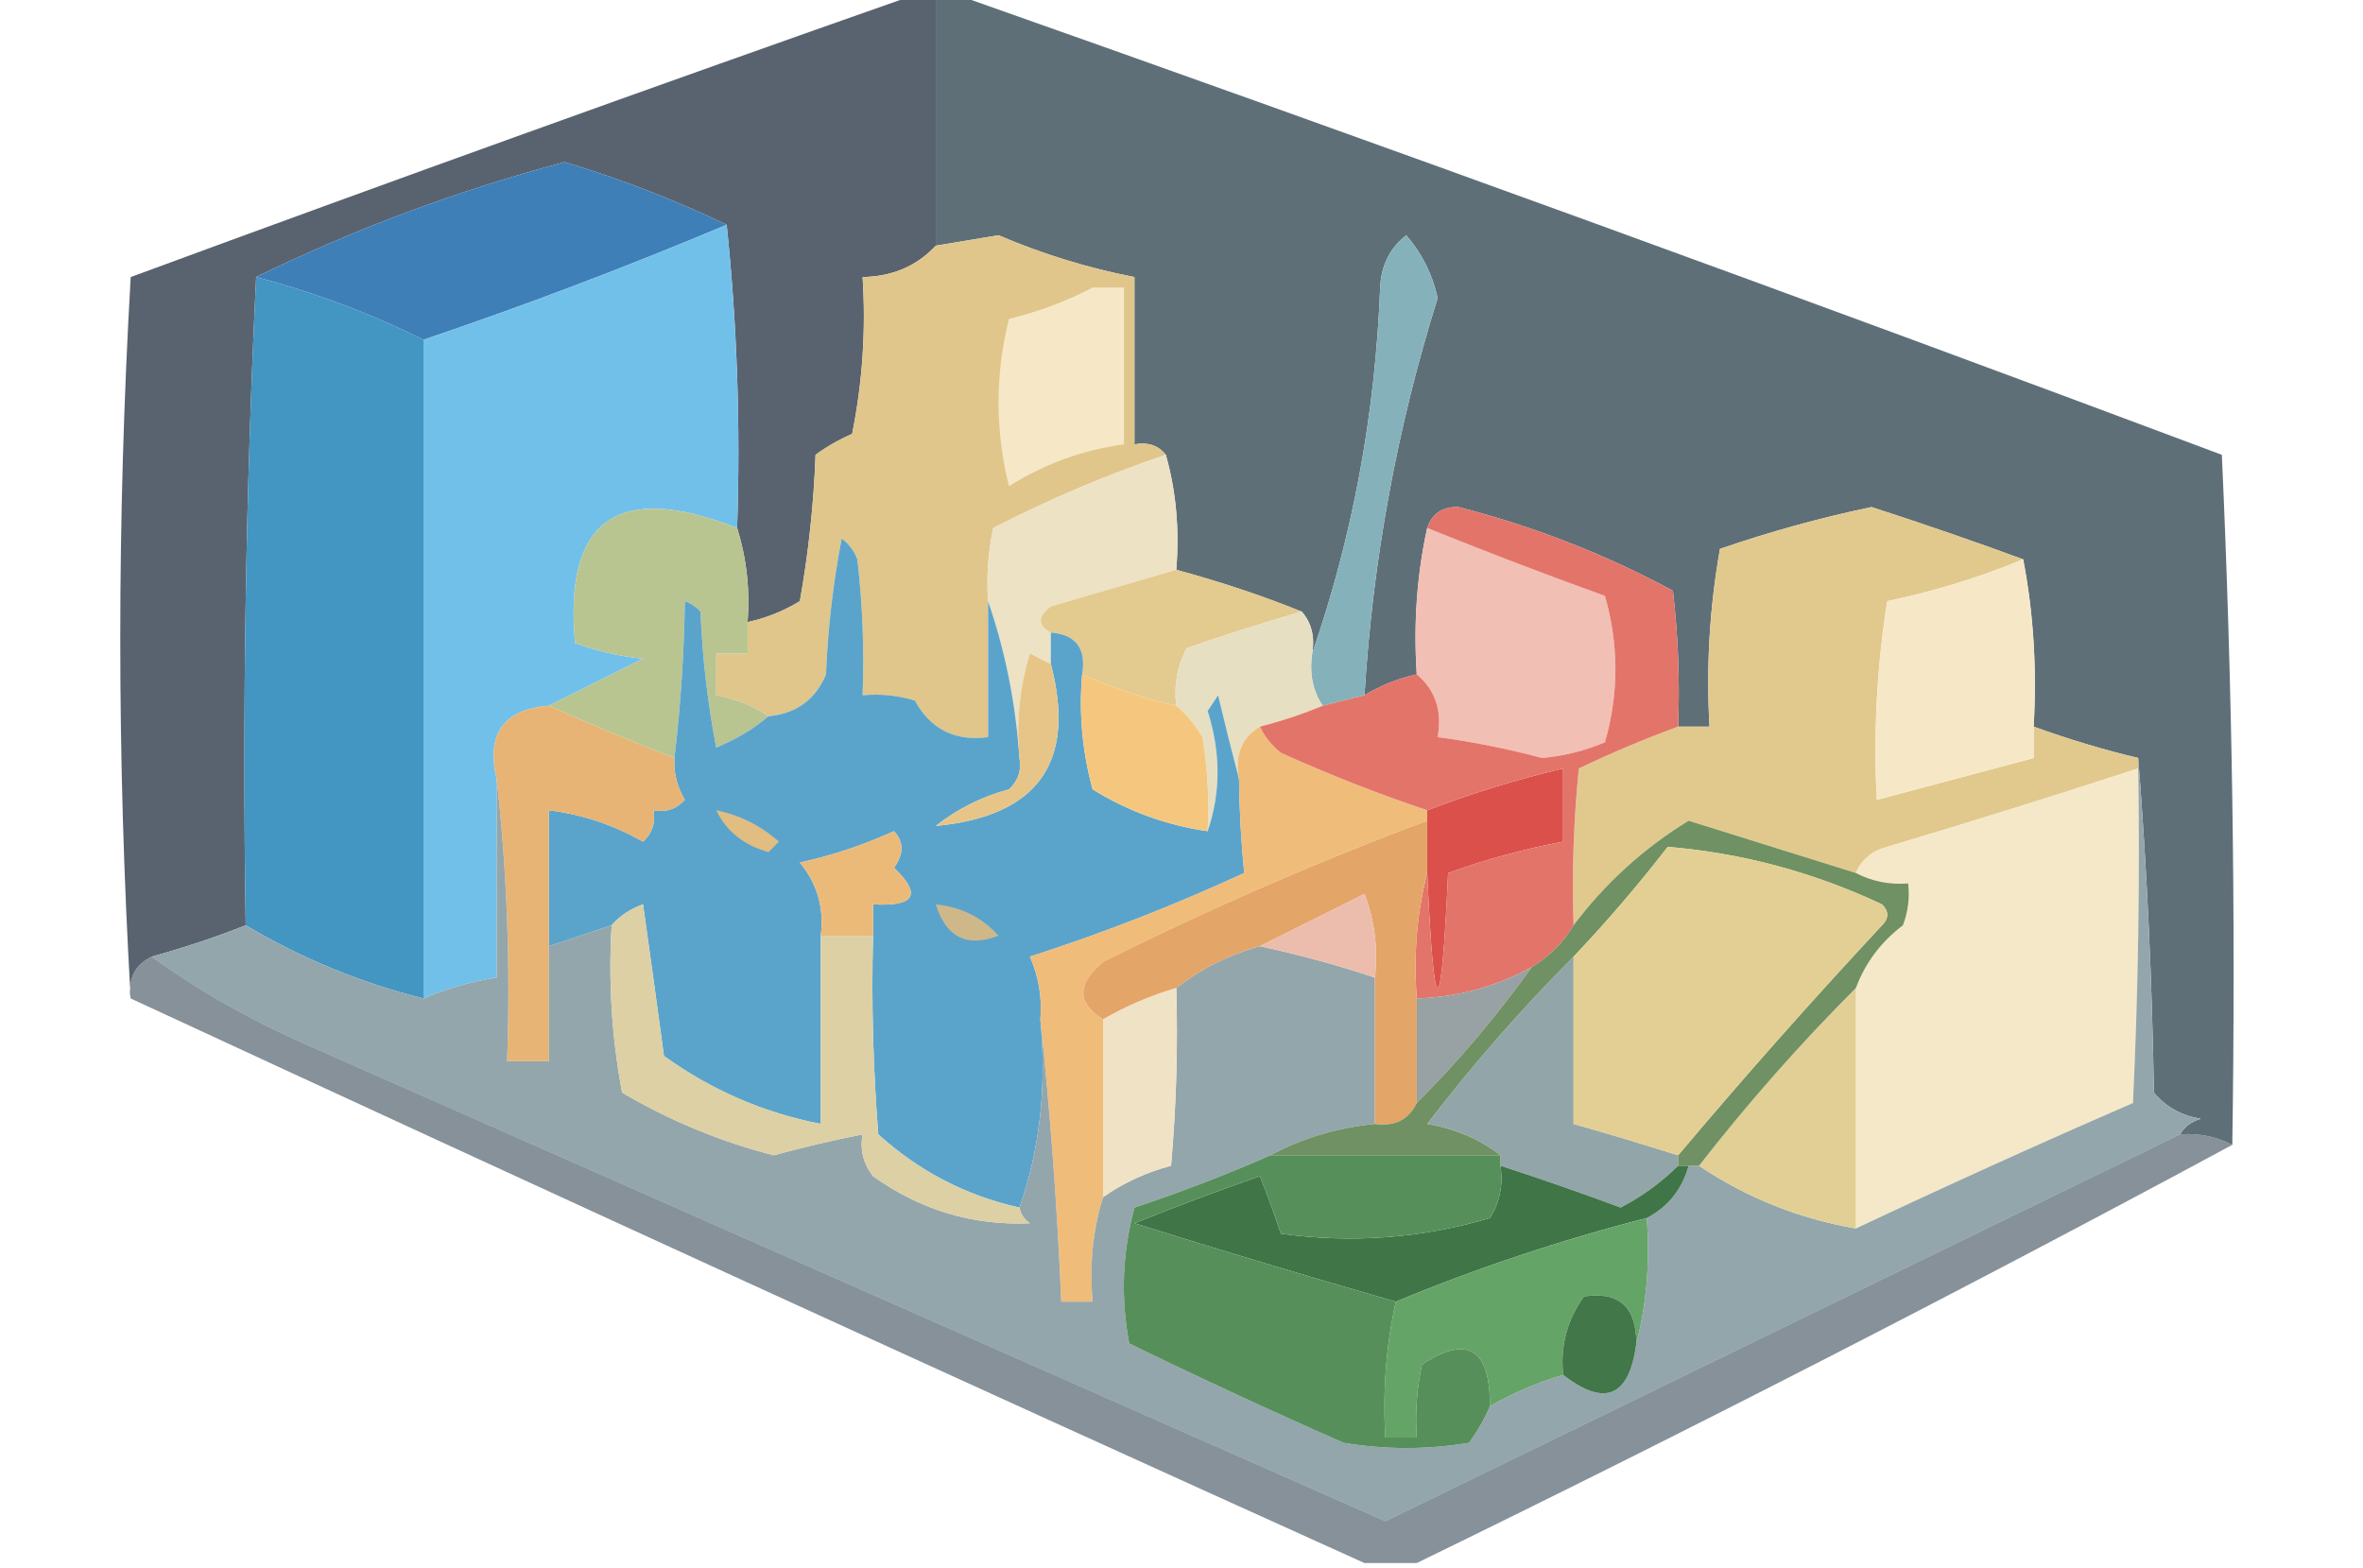 <?xml version="1.0" encoding="UTF-8"?>
<!DOCTYPE svg PUBLIC "-//W3C//DTD SVG 1.1//EN" "http://www.w3.org/Graphics/SVG/1.1/DTD/svg11.dtd">
<svg xmlns="http://www.w3.org/2000/svg" version="1.1" width="226px" height="150px" style="shape-rendering:geometricPrecision; text-rendering:geometricPrecision; image-rendering:optimizeQuality; fill-rule:evenodd; clip-rule:evenodd" xmlns:xlink="http://www.w3.org/1999/xlink">
<g><path style="opacity:0.992" fill="#5d6e77" d="M 89.5,-0.5 C 90.167,-0.5 90.833,-0.5 91.5,-0.5C 131.861,13.735 172.194,28.402 212.5,43.5C 213.5,65.49 213.833,87.49 213.5,109.5C 211.958,108.699 210.292,108.366 208.5,108.5C 208.918,107.778 209.584,107.278 210.5,107C 208.671,106.727 207.171,105.893 206,104.5C 205.83,93.659 205.33,82.992 204.5,72.5C 201.199,71.716 197.866,70.716 194.5,69.5C 194.821,63.974 194.488,58.641 193.5,53.5C 188.8,51.774 183.967,50.107 179,48.5C 174.085,49.527 169.252,50.86 164.5,52.5C 163.505,58.128 163.171,63.794 163.5,69.5C 162.5,69.5 161.5,69.5 160.5,69.5C 160.666,65.154 160.499,60.821 160,56.5C 153.493,52.998 146.66,50.332 139.5,48.5C 137.962,48.453 136.962,49.12 136.5,50.5C 135.514,54.97 135.181,59.637 135.5,64.5C 133.716,64.892 132.05,65.559 130.5,66.5C 131.29,53.551 133.623,40.884 137.5,28.5C 137.002,26.252 136.002,24.252 134.5,22.5C 132.931,23.714 132.098,25.381 132,27.5C 131.533,39.63 129.366,51.297 125.5,62.5C 125.768,60.901 125.434,59.568 124.5,58.5C 120.67,56.958 116.67,55.624 112.5,54.5C 112.815,50.629 112.482,46.962 111.5,43.5C 110.791,42.596 109.791,42.263 108.5,42.5C 108.5,37.167 108.5,31.833 108.5,26.5C 104.035,25.633 99.702,24.3 95.5,22.5C 93.488,22.84 91.488,23.173 89.5,23.5C 89.5,15.5 89.5,7.5 89.5,-0.5 Z"/></g>
<g><path style="opacity:0.876" fill="#424e5b" d="M 87.5,-0.5 C 88.167,-0.5 88.833,-0.5 89.5,-0.5C 89.5,7.5 89.5,15.5 89.5,23.5C 87.68,25.448 85.346,26.448 82.5,26.5C 82.828,31.544 82.494,36.544 81.5,41.5C 80.252,42.04 79.085,42.707 78,43.5C 77.828,48.202 77.328,52.868 76.5,57.5C 74.925,58.456 73.258,59.123 71.5,59.5C 71.736,56.392 71.403,53.392 70.5,50.5C 70.827,40.652 70.494,30.986 69.5,21.5C 64.576,19.131 59.41,17.131 54,15.5C 43.692,18.252 33.859,21.919 24.5,26.5C 23.503,46.993 23.169,67.66 23.5,88.5C 20.59,89.647 17.59,90.647 14.5,91.5C 12.896,92.287 12.229,93.62 12.5,95.5C 11.171,72.663 11.171,49.663 12.5,26.5C 37.549,17.265 62.549,8.265 87.5,-0.5 Z"/></g>
<g><path style="opacity:1" fill="#3e7fb8" d="M 69.5,21.5 C 59.889,25.542 50.222,29.209 40.5,32.5C 35.425,29.969 30.092,27.969 24.5,26.5C 33.859,21.919 43.692,18.252 54,15.5C 59.41,17.131 64.576,19.131 69.5,21.5 Z"/></g>
<g><path style="opacity:1" fill="#4395c2" d="M 24.5,26.5 C 30.092,27.969 35.425,29.969 40.5,32.5C 40.5,53.5 40.5,74.5 40.5,95.5C 34.513,94.008 28.846,91.675 23.5,88.5C 23.169,67.66 23.503,46.993 24.5,26.5 Z"/></g>
<g><path style="opacity:1" fill="#71c0ea" d="M 69.5,21.5 C 70.494,30.986 70.827,40.652 70.5,50.5C 59.084,46.019 53.917,49.685 55,61.5C 57.069,62.264 59.236,62.764 61.5,63C 58.439,64.53 55.439,66.03 52.5,67.5C 48.154,67.854 46.487,70.187 47.5,74.5C 47.5,80.833 47.5,87.167 47.5,93.5C 45.079,93.878 42.746,94.545 40.5,95.5C 40.5,74.5 40.5,53.5 40.5,32.5C 50.222,29.209 59.889,25.542 69.5,21.5 Z"/></g>
<g><path style="opacity:1" fill="#e0c68b" d="M 111.5,43.5 C 105.807,45.431 100.307,47.765 95,50.5C 94.503,52.81 94.337,55.143 94.5,57.5C 94.5,61.833 94.5,66.167 94.5,70.5C 91.343,70.921 89.01,69.755 87.5,67C 85.866,66.507 84.199,66.34 82.5,66.5C 82.666,62.154 82.499,57.821 82,53.5C 81.692,52.692 81.192,52.025 80.5,51.5C 79.672,55.796 79.172,60.129 79,64.5C 77.982,66.928 76.148,68.261 73.5,68.5C 71.989,67.498 70.322,66.831 68.5,66.5C 68.5,65.167 68.5,63.833 68.5,62.5C 69.5,62.5 70.5,62.5 71.5,62.5C 71.5,61.5 71.5,60.5 71.5,59.5C 73.258,59.123 74.925,58.456 76.5,57.5C 77.328,52.868 77.828,48.202 78,43.5C 79.085,42.707 80.252,42.04 81.5,41.5C 82.494,36.544 82.828,31.544 82.5,26.5C 85.346,26.448 87.68,25.448 89.5,23.5C 91.488,23.173 93.488,22.84 95.5,22.5C 99.702,24.3 104.035,25.633 108.5,26.5C 108.5,31.833 108.5,37.167 108.5,42.5C 109.791,42.263 110.791,42.596 111.5,43.5 Z"/></g>
<g><path style="opacity:1" fill="#f6e8c6" d="M 104.5,27.5 C 105.5,27.5 106.5,27.5 107.5,27.5C 107.5,32.5 107.5,37.5 107.5,42.5C 103.563,43.035 99.896,44.368 96.5,46.5C 95.167,41.167 95.167,35.833 96.5,30.5C 99.384,29.791 102.051,28.791 104.5,27.5 Z"/></g>
<g><path style="opacity:1" fill="#ede2c3" d="M 111.5,43.5 C 112.482,46.962 112.815,50.629 112.5,54.5C 108.518,55.663 104.518,56.83 100.5,58C 99.226,58.977 99.226,59.811 100.5,60.5C 100.5,61.5 100.5,62.5 100.5,63.5C 99.85,63.196 99.183,62.863 98.5,62.5C 97.513,65.768 97.18,69.102 97.5,72.5C 97.141,67.251 96.141,62.251 94.5,57.5C 94.337,55.143 94.503,52.81 95,50.5C 100.307,47.765 105.807,45.431 111.5,43.5 Z"/></g>
<g><path style="opacity:1" fill="#f2bfb4" d="M 136.5,50.5 C 142.029,52.736 147.695,54.903 153.5,57C 154.833,61.667 154.833,66.333 153.5,71C 151.577,71.808 149.577,72.308 147.5,72.5C 144.198,71.62 140.865,70.954 137.5,70.5C 137.946,67.99 137.28,65.99 135.5,64.5C 135.181,59.637 135.514,54.97 136.5,50.5 Z"/></g>
<g><path style="opacity:1" fill="#b8c591" d="M 70.5,50.5 C 71.403,53.392 71.736,56.392 71.5,59.5C 71.5,60.5 71.5,61.5 71.5,62.5C 70.5,62.5 69.5,62.5 68.5,62.5C 68.5,63.833 68.5,65.167 68.5,66.5C 70.322,66.831 71.989,67.498 73.5,68.5C 72.063,69.725 70.396,70.725 68.5,71.5C 67.672,67.204 67.172,62.871 67,58.5C 66.586,58.043 66.086,57.709 65.5,57.5C 65.42,62.619 65.087,67.619 64.5,72.5C 60.606,70.998 56.606,69.332 52.5,67.5C 55.439,66.03 58.439,64.53 61.5,63C 59.236,62.764 57.069,62.264 55,61.5C 53.917,49.685 59.084,46.019 70.5,50.5 Z"/></g>
<g><path style="opacity:1" fill="#e1c98e" d="M 193.5,53.5 C 189.311,55.229 184.978,56.562 180.5,57.5C 179.504,63.798 179.17,70.132 179.5,76.5C 184.5,75.167 189.5,73.833 194.5,72.5C 194.5,71.5 194.5,70.5 194.5,69.5C 197.866,70.716 201.199,71.716 204.5,72.5C 204.5,72.833 204.5,73.167 204.5,73.5C 196.56,76.091 188.56,78.591 180.5,81C 179.058,81.377 178.058,82.21 177.5,83.5C 172.184,81.84 166.851,80.173 161.5,78.5C 157.191,81.144 153.524,84.477 150.5,88.5C 150.334,83.489 150.501,78.489 151,73.5C 154.193,71.98 157.36,70.646 160.5,69.5C 161.5,69.5 162.5,69.5 163.5,69.5C 163.171,63.794 163.505,58.128 164.5,52.5C 169.252,50.86 174.085,49.527 179,48.5C 183.967,50.107 188.8,51.774 193.5,53.5 Z"/></g>
<g><path style="opacity:1" fill="#f6e8c7" d="M 193.5,53.5 C 194.488,58.641 194.821,63.974 194.5,69.5C 194.5,70.5 194.5,71.5 194.5,72.5C 189.5,73.833 184.5,75.167 179.5,76.5C 179.17,70.132 179.504,63.798 180.5,57.5C 184.978,56.562 189.311,55.229 193.5,53.5 Z"/></g>
<g><path style="opacity:1" fill="#85b2ba" d="M 130.5,66.5 C 129.167,66.833 127.833,67.167 126.5,67.5C 125.549,66.081 125.216,64.415 125.5,62.5C 129.366,51.297 131.533,39.63 132,27.5C 132.098,25.381 132.931,23.714 134.5,22.5C 136.002,24.252 137.002,26.252 137.5,28.5C 133.623,40.884 131.29,53.551 130.5,66.5 Z"/></g>
<g><path style="opacity:1" fill="#e3ca8f" d="M 112.5,54.5 C 116.67,55.624 120.67,56.958 124.5,58.5C 120.836,59.554 117.169,60.721 113.5,62C 112.594,63.7 112.261,65.533 112.5,67.5C 109.406,66.787 106.406,65.787 103.5,64.5C 103.912,62.027 102.912,60.694 100.5,60.5C 99.226,59.811 99.226,58.977 100.5,58C 104.518,56.83 108.518,55.663 112.5,54.5 Z"/></g>
<g><path style="opacity:1" fill="#e7dfc2" d="M 124.5,58.5 C 125.434,59.568 125.768,60.901 125.5,62.5C 125.216,64.415 125.549,66.081 126.5,67.5C 124.626,68.285 122.626,68.952 120.5,69.5C 118.744,70.552 118.077,72.219 118.5,74.5C 117.834,71.972 117.168,69.306 116.5,66.5C 116.167,67 115.833,67.5 115.5,68C 116.762,71.978 116.762,75.812 115.5,79.5C 115.665,76.482 115.498,73.482 115,70.5C 114.302,69.309 113.469,68.309 112.5,67.5C 112.261,65.533 112.594,63.7 113.5,62C 117.169,60.721 120.836,59.554 124.5,58.5 Z"/></g>
<g><path style="opacity:1" fill="#5aa4cc" d="M 94.5,57.5 C 96.141,62.251 97.141,67.251 97.5,72.5C 97.719,73.675 97.386,74.675 96.5,75.5C 93.912,76.194 91.579,77.36 89.5,79C 99.293,78.055 102.96,72.888 100.5,63.5C 100.5,62.5 100.5,61.5 100.5,60.5C 102.912,60.694 103.912,62.027 103.5,64.5C 103.177,68.226 103.511,71.893 104.5,75.5C 107.906,77.6 111.572,78.933 115.5,79.5C 116.762,75.812 116.762,71.978 115.5,68C 115.833,67.5 116.167,67 116.5,66.5C 117.168,69.306 117.834,71.972 118.5,74.5C 118.543,77.587 118.71,80.587 119,83.5C 112.329,86.586 105.495,89.253 98.5,91.5C 99.348,93.409 99.682,95.409 99.5,97.5C 100.12,103.926 99.453,109.926 97.5,115.5C 92.421,114.377 87.921,112.043 84,108.5C 83.501,102.175 83.334,95.842 83.5,89.5C 83.5,88.5 83.5,87.5 83.5,86.5C 87.515,86.724 88.181,85.558 85.5,83C 86.452,81.7 86.452,80.533 85.5,79.5C 82.616,80.816 79.616,81.816 76.5,82.5C 78.173,84.522 78.84,86.856 78.5,89.5C 78.5,95.5 78.5,101.5 78.5,107.5C 73.036,106.435 68.036,104.268 63.5,101C 62.857,96.216 62.191,91.383 61.5,86.5C 60.261,86.942 59.261,87.609 58.5,88.5C 56.5,89.167 54.5,89.833 52.5,90.5C 52.5,86.167 52.5,81.833 52.5,77.5C 55.686,77.895 58.686,78.895 61.5,80.5C 62.386,79.675 62.719,78.675 62.5,77.5C 63.675,77.719 64.675,77.386 65.5,76.5C 64.754,75.264 64.421,73.93 64.5,72.5C 65.087,67.619 65.42,62.619 65.5,57.5C 66.086,57.709 66.586,58.043 67,58.5C 67.172,62.871 67.672,67.204 68.5,71.5C 70.396,70.725 72.063,69.725 73.5,68.5C 76.148,68.261 77.982,66.928 79,64.5C 79.172,60.129 79.672,55.796 80.5,51.5C 81.192,52.025 81.692,52.692 82,53.5C 82.499,57.821 82.666,62.154 82.5,66.5C 84.199,66.34 85.866,66.507 87.5,67C 89.01,69.755 91.343,70.921 94.5,70.5C 94.5,66.167 94.5,61.833 94.5,57.5 Z"/></g>
<g><path style="opacity:1" fill="#e7c588" d="M 100.5,63.5 C 102.96,72.888 99.293,78.055 89.5,79C 91.579,77.36 93.912,76.194 96.5,75.5C 97.386,74.675 97.719,73.675 97.5,72.5C 97.18,69.102 97.513,65.768 98.5,62.5C 99.183,62.863 99.85,63.196 100.5,63.5 Z"/></g>
<g><path style="opacity:1" fill="#f5c77e" d="M 103.5,64.5 C 106.406,65.787 109.406,66.787 112.5,67.5C 113.469,68.309 114.302,69.309 115,70.5C 115.498,73.482 115.665,76.482 115.5,79.5C 111.572,78.933 107.906,77.6 104.5,75.5C 103.511,71.893 103.177,68.226 103.5,64.5 Z"/></g>
<g><path style="opacity:1" fill="#e7b475" d="M 52.5,67.5 C 56.606,69.332 60.606,70.998 64.5,72.5C 64.421,73.93 64.754,75.264 65.5,76.5C 64.675,77.386 63.675,77.719 62.5,77.5C 62.719,78.675 62.386,79.675 61.5,80.5C 58.686,78.895 55.686,77.895 52.5,77.5C 52.5,81.833 52.5,86.167 52.5,90.5C 52.5,94.167 52.5,97.833 52.5,101.5C 51.167,101.5 49.833,101.5 48.5,101.5C 48.827,92.318 48.493,83.318 47.5,74.5C 46.487,70.187 48.154,67.854 52.5,67.5 Z"/></g>
<g><path style="opacity:1" fill="#f0bc79" d="M 120.5,69.5 C 120.953,70.458 121.619,71.292 122.5,72C 127.071,74.07 131.738,75.903 136.5,77.5C 136.5,77.833 136.5,78.167 136.5,78.5C 125.93,82.452 115.596,86.952 105.5,92C 102.983,94.09 102.983,95.923 105.5,97.5C 105.5,103.167 105.5,108.833 105.5,114.5C 104.521,117.625 104.187,120.958 104.5,124.5C 103.5,124.5 102.5,124.5 101.5,124.5C 101.108,115.33 100.442,106.33 99.5,97.5C 99.682,95.409 99.348,93.409 98.5,91.5C 105.495,89.253 112.329,86.586 119,83.5C 118.71,80.587 118.543,77.587 118.5,74.5C 118.077,72.219 118.744,70.552 120.5,69.5 Z"/></g>
<g><path style="opacity:1" fill="#f5e8c8" d="M 204.5,73.5 C 204.667,84.172 204.5,94.838 204,105.5C 195.111,109.361 186.278,113.361 177.5,117.5C 177.5,109.833 177.5,102.167 177.5,94.5C 178.398,92.095 179.898,90.095 182,88.5C 182.49,87.207 182.657,85.873 182.5,84.5C 180.708,84.634 179.042,84.301 177.5,83.5C 178.058,82.21 179.058,81.377 180.5,81C 188.56,78.591 196.56,76.091 204.5,73.5 Z"/></g>
<g><path style="opacity:1" fill="#dc504c" d="M 136.5,83.5 C 136.5,81.833 136.5,80.167 136.5,78.5C 136.5,78.167 136.5,77.833 136.5,77.5C 140.748,75.876 145.081,74.542 149.5,73.5C 149.5,75.833 149.5,78.167 149.5,80.5C 145.752,81.207 142.086,82.207 138.5,83.5C 137.833,98.167 137.167,98.167 136.5,83.5 Z"/></g>
<g><path style="opacity:1" fill="#e37469" d="M 160.5,69.5 C 157.36,70.646 154.193,71.98 151,73.5C 150.501,78.489 150.334,83.489 150.5,88.5C 149.5,90.167 148.167,91.5 146.5,92.5C 143.079,94.376 139.412,95.376 135.5,95.5C 135.183,91.298 135.517,87.298 136.5,83.5C 137.167,98.167 137.833,98.167 138.5,83.5C 142.086,82.207 145.752,81.207 149.5,80.5C 149.5,78.167 149.5,75.833 149.5,73.5C 145.081,74.542 140.748,75.876 136.5,77.5C 131.738,75.903 127.071,74.07 122.5,72C 121.619,71.292 120.953,70.458 120.5,69.5C 122.626,68.952 124.626,68.285 126.5,67.5C 127.833,67.167 129.167,66.833 130.5,66.5C 132.05,65.559 133.716,64.892 135.5,64.5C 137.28,65.99 137.946,67.99 137.5,70.5C 140.865,70.954 144.198,71.62 147.5,72.5C 149.577,72.308 151.577,71.808 153.5,71C 154.833,66.333 154.833,61.667 153.5,57C 147.695,54.903 142.029,52.736 136.5,50.5C 136.962,49.12 137.962,48.453 139.5,48.5C 146.66,50.332 153.493,52.998 160,56.5C 160.499,60.821 160.666,65.154 160.5,69.5 Z"/></g>
<g><path style="opacity:1" fill="#93a6ac" d="M 204.5,72.5 C 205.33,82.992 205.83,93.659 206,104.5C 207.171,105.893 208.671,106.727 210.5,107C 209.584,107.278 208.918,107.778 208.5,108.5C 183.152,120.841 157.819,133.174 132.5,145.5C 98.141,130.319 63.808,115.152 29.5,100C 24.018,97.604 19.018,94.771 14.5,91.5C 17.59,90.647 20.59,89.647 23.5,88.5C 28.846,91.675 34.513,94.008 40.5,95.5C 42.746,94.545 45.079,93.878 47.5,93.5C 47.5,87.167 47.5,80.833 47.5,74.5C 48.493,83.318 48.827,92.318 48.5,101.5C 49.833,101.5 51.167,101.5 52.5,101.5C 52.5,97.833 52.5,94.167 52.5,90.5C 54.5,89.833 56.5,89.167 58.5,88.5C 58.172,93.875 58.505,99.208 59.5,104.5C 64.064,107.187 68.897,109.187 74,110.5C 76.822,109.725 79.656,109.058 82.5,108.5C 82.238,109.978 82.571,111.311 83.5,112.5C 88.048,115.74 93.048,117.24 98.5,117C 97.944,116.617 97.611,116.117 97.5,115.5C 99.453,109.926 100.12,103.926 99.5,97.5C 100.442,106.33 101.108,115.33 101.5,124.5C 102.5,124.5 103.5,124.5 104.5,124.5C 104.187,120.958 104.521,117.625 105.5,114.5C 107.459,113.129 109.625,112.129 112,111.5C 112.499,105.843 112.666,100.176 112.5,94.5C 114.849,92.659 117.515,91.326 120.5,90.5C 124.235,91.301 127.901,92.301 131.5,93.5C 131.5,98.167 131.5,102.833 131.5,107.5C 127.863,107.87 124.53,108.87 121.5,110.5C 117.274,112.355 112.94,114.021 108.5,115.5C 107.339,119.795 107.172,124.129 108,128.5C 114.758,131.795 121.591,134.962 128.5,138C 132.5,138.667 136.5,138.667 140.5,138C 141.305,136.887 141.972,135.721 142.5,134.5C 144.713,133.227 147.046,132.227 149.5,131.5C 153.498,134.609 155.831,133.609 156.5,128.5C 157.483,124.702 157.817,120.702 157.5,116.5C 159.543,115.421 160.876,113.754 161.5,111.5C 161.833,111.5 162.167,111.5 162.5,111.5C 167.06,114.559 172.06,116.559 177.5,117.5C 186.278,113.361 195.111,109.361 204,105.5C 204.5,94.838 204.667,84.172 204.5,73.5C 204.5,73.167 204.5,72.833 204.5,72.5 Z"/></g>
<g><path style="opacity:1" fill="#ceb889" d="M 89.5,86.5 C 91.936,86.749 93.936,87.749 95.5,89.5C 92.474,90.654 90.474,89.654 89.5,86.5 Z"/></g>
<g><path style="opacity:1" fill="#ebba79" d="M 83.5,89.5 C 81.833,89.5 80.167,89.5 78.5,89.5C 78.84,86.856 78.173,84.522 76.5,82.5C 79.616,81.816 82.616,80.816 85.5,79.5C 86.452,80.533 86.452,81.7 85.5,83C 88.181,85.558 87.515,86.724 83.5,86.5C 83.5,87.5 83.5,88.5 83.5,89.5 Z"/></g>
<g><path style="opacity:1" fill="#e4a568" d="M 136.5,78.5 C 136.5,80.167 136.5,81.833 136.5,83.5C 135.517,87.298 135.183,91.298 135.5,95.5C 135.5,98.833 135.5,102.167 135.5,105.5C 134.713,107.104 133.38,107.771 131.5,107.5C 131.5,102.833 131.5,98.167 131.5,93.5C 131.813,90.753 131.48,88.087 130.5,85.5C 127.075,87.213 123.741,88.879 120.5,90.5C 117.515,91.326 114.849,92.659 112.5,94.5C 110.046,95.227 107.713,96.227 105.5,97.5C 102.983,95.923 102.983,94.09 105.5,92C 115.596,86.952 125.93,82.452 136.5,78.5 Z"/></g>
<g><path style="opacity:1" fill="#ecbdad" d="M 131.5,93.5 C 127.901,92.301 124.235,91.301 120.5,90.5C 123.741,88.879 127.075,87.213 130.5,85.5C 131.48,88.087 131.813,90.753 131.5,93.5 Z"/></g>
<g><path style="opacity:1" fill="#e1bd82" d="M 68.5,77.5 C 70.757,77.962 72.757,78.962 74.5,80.5C 74.167,80.833 73.833,81.167 73.5,81.5C 71.142,80.846 69.475,79.513 68.5,77.5 Z"/></g>
<g><path style="opacity:1" fill="#92a6a9" d="M 150.5,91.5 C 150.5,96.833 150.5,102.167 150.5,107.5C 153.803,108.439 157.136,109.439 160.5,110.5C 160.5,110.833 160.5,111.167 160.5,111.5C 158.863,113.116 157.029,114.45 155,115.5C 151.221,114.094 147.388,112.761 143.5,111.5C 143.5,111.167 143.5,110.833 143.5,110.5C 141.55,108.974 139.217,107.974 136.5,107.5C 140.846,101.825 145.512,96.492 150.5,91.5 Z"/></g>
<g><path style="opacity:1" fill="#98a1a3" d="M 146.5,92.5 C 143.179,97.152 139.513,101.485 135.5,105.5C 135.5,102.167 135.5,98.833 135.5,95.5C 139.412,95.376 143.079,94.376 146.5,92.5 Z"/></g>
<g><path style="opacity:1" fill="#f0e2c4" d="M 112.5,94.5 C 112.666,100.176 112.499,105.843 112,111.5C 109.625,112.129 107.459,113.129 105.5,114.5C 105.5,108.833 105.5,103.167 105.5,97.5C 107.713,96.227 110.046,95.227 112.5,94.5 Z"/></g>
<g><path style="opacity:1" fill="#e2cf95" d="M 177.5,94.5 C 177.5,102.167 177.5,109.833 177.5,117.5C 172.06,116.559 167.06,114.559 162.5,111.5C 167.157,105.511 172.157,99.844 177.5,94.5 Z"/></g>
<g><path style="opacity:1" fill="#6f9163" d="M 177.5,83.5 C 179.042,84.301 180.708,84.634 182.5,84.5C 182.657,85.873 182.49,87.207 182,88.5C 179.898,90.095 178.398,92.095 177.5,94.5C 172.157,99.844 167.157,105.511 162.5,111.5C 162.167,111.5 161.833,111.5 161.5,111.5C 161.167,111.5 160.833,111.5 160.5,111.5C 160.5,111.167 160.5,110.833 160.5,110.5C 166.763,103.063 173.263,95.73 180,88.5C 180.667,87.833 180.667,87.167 180,86.5C 173.442,83.422 166.609,81.588 159.5,81C 156.664,84.667 153.664,88.167 150.5,91.5C 145.512,96.492 140.846,101.825 136.5,107.5C 139.217,107.974 141.55,108.974 143.5,110.5C 136.167,110.5 128.833,110.5 121.5,110.5C 124.53,108.87 127.863,107.87 131.5,107.5C 133.38,107.771 134.713,107.104 135.5,105.5C 139.513,101.485 143.179,97.152 146.5,92.5C 148.167,91.5 149.5,90.167 150.5,88.5C 153.524,84.477 157.191,81.144 161.5,78.5C 166.851,80.173 172.184,81.84 177.5,83.5 Z"/></g>
<g><path style="opacity:1" fill="#e3cf93" d="M 160.5,110.5 C 157.136,109.439 153.803,108.439 150.5,107.5C 150.5,102.167 150.5,96.833 150.5,91.5C 153.664,88.167 156.664,84.667 159.5,81C 166.609,81.588 173.442,83.422 180,86.5C 180.667,87.167 180.667,87.833 180,88.5C 173.263,95.73 166.763,103.063 160.5,110.5 Z"/></g>
<g><path style="opacity:0.692" fill="#51616d" d="M 14.5,91.5 C 19.018,94.771 24.018,97.604 29.5,100C 63.808,115.152 98.141,130.319 132.5,145.5C 157.819,133.174 183.152,120.841 208.5,108.5C 210.292,108.366 211.958,108.699 213.5,109.5C 187.813,123.344 161.813,136.677 135.5,149.5C 133.833,149.5 132.167,149.5 130.5,149.5C 91.094,131.696 51.76,113.696 12.5,95.5C 12.229,93.62 12.896,92.287 14.5,91.5 Z"/></g>
<g><path style="opacity:1" fill="#dcd0a4" d="M 78.5,89.5 C 80.167,89.5 81.833,89.5 83.5,89.5C 83.334,95.842 83.501,102.175 84,108.5C 87.921,112.043 92.421,114.377 97.5,115.5C 97.611,116.117 97.944,116.617 98.5,117C 93.048,117.24 88.048,115.74 83.5,112.5C 82.571,111.311 82.238,109.978 82.5,108.5C 79.656,109.058 76.822,109.725 74,110.5C 68.897,109.187 64.064,107.187 59.5,104.5C 58.505,99.208 58.172,93.875 58.5,88.5C 59.261,87.609 60.261,86.942 61.5,86.5C 62.191,91.383 62.857,96.216 63.5,101C 68.036,104.268 73.036,106.435 78.5,107.5C 78.5,101.5 78.5,95.5 78.5,89.5 Z"/></g>
<g><path style="opacity:1" fill="#407547" d="M 143.5,111.5 C 147.388,112.761 151.221,114.094 155,115.5C 157.029,114.45 158.863,113.116 160.5,111.5C 160.833,111.5 161.167,111.5 161.5,111.5C 160.876,113.754 159.543,115.421 157.5,116.5C 149.303,118.6 141.303,121.266 133.5,124.5C 125.14,122.102 116.806,119.602 108.5,117C 112.461,115.402 116.461,113.902 120.5,112.5C 121.23,114.341 121.897,116.175 122.5,118C 129.297,118.936 135.964,118.436 142.5,116.5C 143.452,114.955 143.785,113.288 143.5,111.5 Z"/></g>
<g><path style="opacity:1" fill="#65a467" d="M 157.5,116.5 C 157.817,120.702 157.483,124.702 156.5,128.5C 156.505,125 154.838,123.5 151.5,124C 149.887,126.228 149.22,128.728 149.5,131.5C 147.046,132.227 144.713,133.227 142.5,134.5C 142.527,128.984 140.36,127.651 136,130.5C 135.503,132.81 135.337,135.143 135.5,137.5C 134.5,137.5 133.5,137.5 132.5,137.5C 132.231,133.069 132.564,128.735 133.5,124.5C 141.303,121.266 149.303,118.6 157.5,116.5 Z"/></g>
<g><path style="opacity:1" fill="#578f5b" d="M 121.5,110.5 C 128.833,110.5 136.167,110.5 143.5,110.5C 143.5,110.833 143.5,111.167 143.5,111.5C 143.785,113.288 143.452,114.955 142.5,116.5C 135.964,118.436 129.297,118.936 122.5,118C 121.897,116.175 121.23,114.341 120.5,112.5C 116.461,113.902 112.461,115.402 108.5,117C 116.806,119.602 125.14,122.102 133.5,124.5C 132.564,128.735 132.231,133.069 132.5,137.5C 133.5,137.5 134.5,137.5 135.5,137.5C 135.337,135.143 135.503,132.81 136,130.5C 140.36,127.651 142.527,128.984 142.5,134.5C 141.972,135.721 141.305,136.887 140.5,138C 136.5,138.667 132.5,138.667 128.5,138C 121.591,134.962 114.758,131.795 108,128.5C 107.172,124.129 107.339,119.795 108.5,115.5C 112.94,114.021 117.274,112.355 121.5,110.5 Z"/></g>
<g><path style="opacity:1" fill="#417749" d="M 156.5,128.5 C 155.831,133.609 153.498,134.609 149.5,131.5C 149.22,128.728 149.887,126.228 151.5,124C 154.838,123.5 156.505,125 156.5,128.5 Z"/></g>
</svg>
